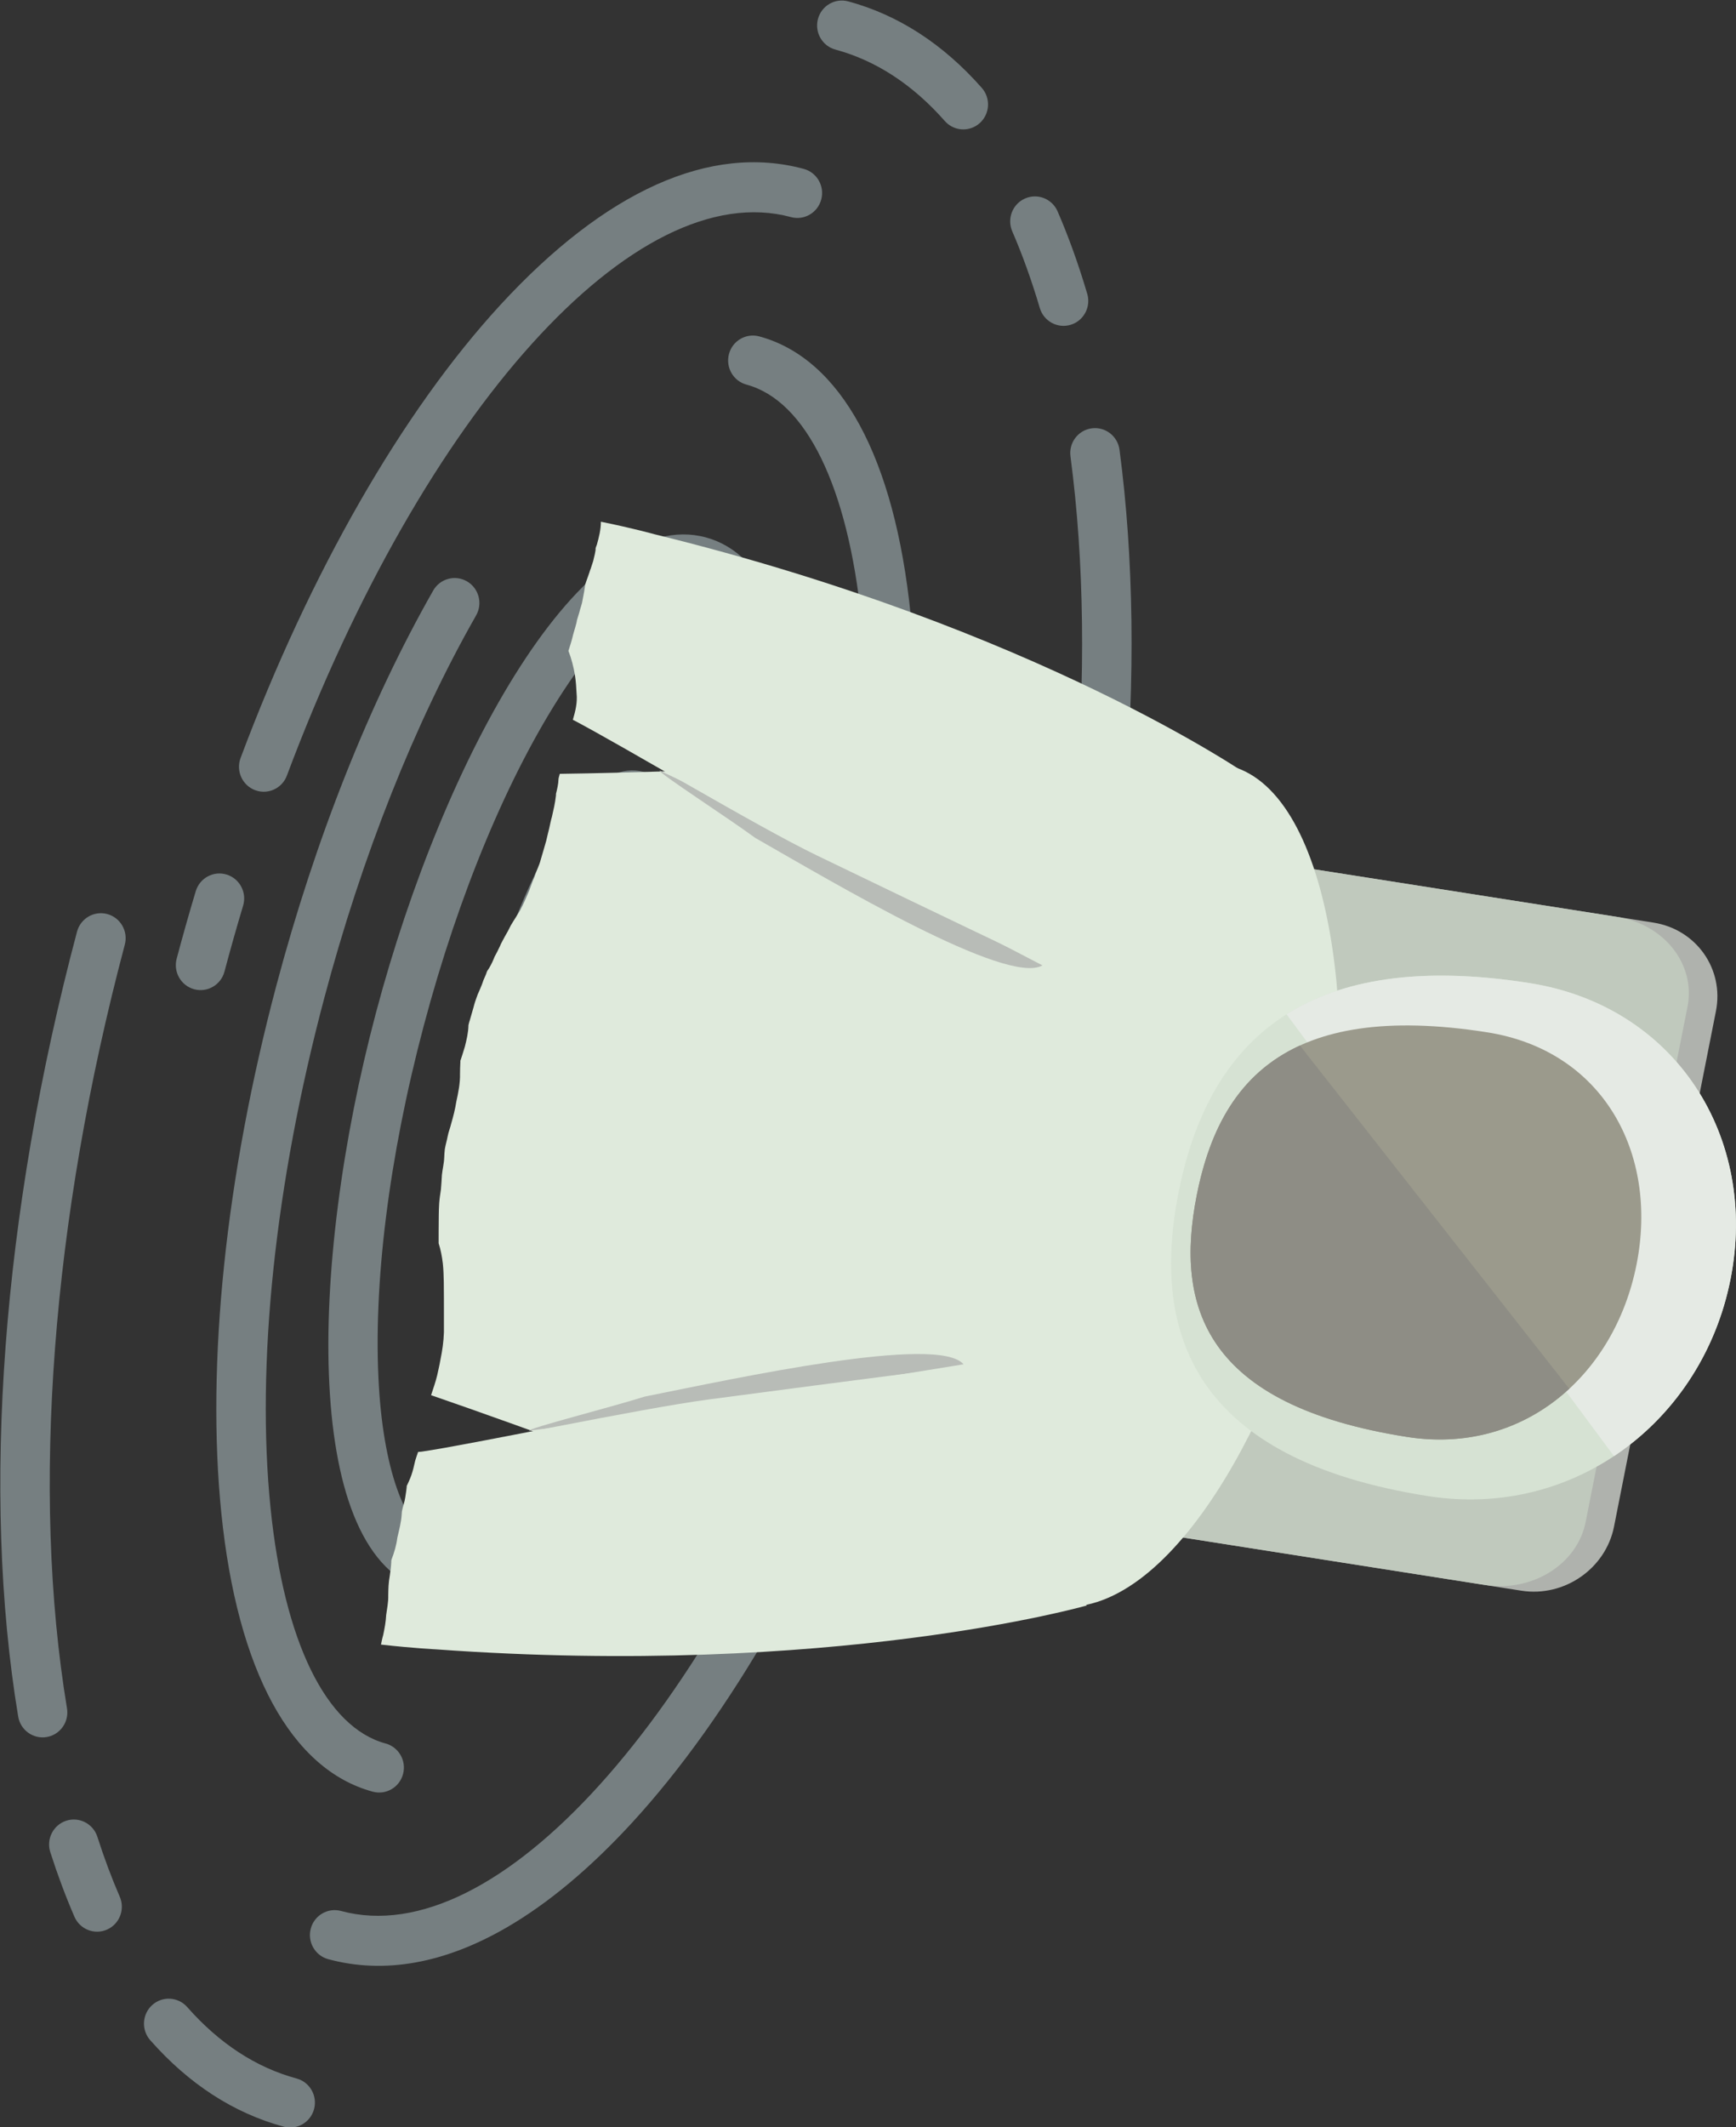 <?xml version="1.0" encoding="UTF-8" standalone="no"?>
<!-- Uploaded to: SVG Repo, www.svgrepo.com, Generator: SVG Repo Mixer Tools -->

<svg
   fill="rgba(218, 240, 245, 0.4)"
   height="1090.089"
   width="889.946"
   version="1.1"
   id="Capa_1"
   viewBox="0 0 572.376 701.099"
   xml:space="preserve"
   xmlns="http://www.w3.org/2000/svg"
   xmlns:svg="http://www.w3.org/2000/svg"><rect x="0" y="0" width="572.376" height="701.099" fill="#333333" stroke="none"/><defs
   id="defs14" />
<g
   id="g14"
   transform="matrix(0.942,-0.548,0.544,0.95,-195.675,247.28)">
	<path
   d="m 19.76,353.753 c 0.867,0.325 1.756,0.479 2.63,0.479 3.037,0 5.896,-1.859 7.024,-4.871 23.194,-61.908 69.347,-129.381 129.957,-189.991 2.929,-2.929 2.929,-7.678 0,-10.606 -2.929,-2.929 -7.678,-2.929 -10.606,0 -62.093,62.092 -109.467,131.463 -133.397,195.334 -1.453,3.879 0.513,8.202 4.392,9.655 z"
   id="path1" />
	<path
   d="m 6.665,413.005 c 0.284,0.032 0.565,0.047 0.845,0.047 3.768,0 7.015,-2.833 7.444,-6.665 0.683,-6.088 1.735,-12.475 3.129,-18.985 0.867,-4.05 -1.713,-8.037 -5.764,-8.904 -4.049,-0.865 -8.036,1.714 -8.904,5.764 -1.497,6.993 -2.63,13.875 -3.367,20.454 -0.462,4.117 2.501,7.828 6.617,8.289 z"
   id="path2" />
	<path
   d="m 16.083,445.315 c -0.833,-4.057 -4.801,-6.672 -8.856,-5.836 -4.057,0.834 -6.67,4.799 -5.836,8.856 3.549,17.266 10.973,31.645 22.064,42.736 1.464,1.465 3.384,2.197 5.303,2.197 1.919,0 3.839,-0.732 5.303,-2.197 2.929,-2.929 2.929,-7.677 0,-10.606 -8.98,-8.981 -15.029,-20.807 -17.978,-35.15 z"
   id="path3" />
	<path
   d="m 490.83,171.44 c -3.831,-1.579 -8.214,0.245 -9.792,4.075 -24.321,58.988 -69.027,122.786 -125.881,179.641 -2.929,2.929 -2.929,7.678 0,10.606 1.464,1.464 3.384,2.197 5.303,2.197 1.919,0 3.839,-0.732 5.303,-2.197 58.221,-58.221 104.085,-123.755 129.142,-184.529 1.579,-3.83 -0.246,-8.214 -4.075,-9.793 z"
   id="path4" />
	<path
   d="m 507.861,101.528 c -4.117,-0.468 -7.827,2.501 -8.289,6.617 -0.861,7.673 -2.305,15.789 -4.292,24.123 -0.961,4.029 1.526,8.074 5.556,9.035 0.585,0.14 1.17,0.206 1.746,0.206 3.392,0 6.468,-2.317 7.289,-5.762 2.129,-8.927 3.679,-17.652 4.608,-25.931 0.461,-4.115 -2.501,-7.826 -6.618,-8.288 z"
   id="path5" />
	<path
   d="m 498.443,69.211 c 0.729,3.548 3.853,5.991 7.338,5.991 0.5,0 1.009,-0.05 1.518,-0.155 4.057,-0.834 6.67,-4.799 5.836,-8.856 -3.55,-17.267 -10.973,-31.645 -22.064,-42.736 -2.929,-2.929 -7.678,-2.929 -10.606,0 -2.929,2.929 -2.929,7.678 0,10.606 8.981,8.98 15.029,20.806 17.978,35.15 z"
   id="path6" />
	<path
   d="m 287.202,374.597 c -90.916,74.396 -181.876,103.421 -216.285,69.013 -2.929,-2.929 -7.678,-2.929 -10.606,0 -2.929,2.929 -2.929,7.678 0,10.606 12.482,12.482 30.009,18.765 51.771,18.765 14.374,0 30.598,-2.743 48.428,-8.251 41.679,-12.877 90.046,-40.764 136.191,-78.524 3.206,-2.623 3.678,-7.348 1.055,-10.554 -2.623,-3.206 -7.349,-3.679 -10.554,-1.055 z"
   id="path7" />
	<path
   d="m 333.042,333.042 c -4.847,4.847 -9.828,9.671 -14.804,14.337 -3.021,2.833 -3.174,7.58 -0.34,10.601 1.476,1.574 3.472,2.37 5.472,2.37 1.839,0 3.682,-0.672 5.129,-2.029 5.093,-4.776 10.19,-9.712 15.15,-14.672 2.929,-2.929 2.929,-7.678 0,-10.606 -2.929,-2.93 -7.678,-2.93 -10.607,-0.001 z"
   id="path8" />
	<path
   d="m 222.58,141.625 c 1.67,0 3.352,-0.555 4.745,-1.696 90.917,-74.396 181.878,-103.42 216.285,-69.012 2.929,2.929 7.678,2.929 10.606,0 2.929,-2.929 2.929,-7.678 0,-10.606 -20.727,-20.727 -55.375,-24.362 -100.2,-10.514 -41.679,12.877 -90.046,40.764 -136.19,78.524 -3.206,2.623 -3.678,7.348 -1.055,10.554 1.483,1.811 3.637,2.75 5.809,2.75 z"
   id="path9" />
	<path
   d="m 176.181,183.68 c 1.919,0 3.839,-0.732 5.303,-2.197 4.85,-4.85 9.831,-9.673 14.804,-14.336 3.022,-2.833 3.174,-7.58 0.341,-10.601 -2.833,-3.021 -7.58,-3.174 -10.601,-0.341 -5.09,4.773 -10.188,9.709 -15.15,14.672 -2.929,2.929 -2.929,7.678 0,10.606 1.464,1.465 3.383,2.197 5.303,2.197 z"
   id="path10" />
	<path
   d="m 207.767,406.9 c 1.199,0 2.416,-0.288 3.545,-0.896 36.445,-19.596 74.56,-48.805 110.223,-84.468 41.977,-41.976 75.262,-87.776 93.725,-128.963 19.462,-43.416 20.208,-77.299 2.1,-95.407 -2.929,-2.929 -7.678,-2.929 -10.606,0 -2.929,2.929 -2.929,7.678 0,10.606 13.2,13.2 11.312,41.873 -5.181,78.665 -17.735,39.563 -49.926,83.774 -90.644,124.492 -34.643,34.643 -71.546,62.951 -106.72,81.864 -3.648,1.961 -5.016,6.509 -3.054,10.157 1.354,2.518 3.94,3.95 6.612,3.95 z"
   id="path11" />
	<path
   d="m 203.597,203.597 c 31.393,-31.393 65.103,-57.915 97.485,-76.7 3.583,-2.078 4.803,-6.668 2.724,-10.25 -2.079,-3.584 -6.67,-4.803 -10.25,-2.724 -33.491,19.428 -68.266,46.77 -100.565,79.068 -41.976,41.977 -75.262,87.776 -93.725,128.963 -19.462,43.416 -20.208,77.299 -2.1,95.407 1.464,1.465 3.384,2.197 5.303,2.197 1.919,0 3.839,-0.732 5.303,-2.197 2.929,-2.929 2.929,-7.678 0,-10.606 -13.2,-13.2 -11.312,-41.873 5.181,-78.665 17.735,-39.563 49.927,-83.775 90.644,-124.493 z"
   id="path12" />
	<path
   d="m 203.532,325.597 c 6.715,0 15.437,-3.253 26.317,-9.781 14.433,-8.66 31.288,-22.335 47.459,-38.508 16.172,-16.172 29.848,-33.027 38.508,-47.459 10.744,-17.907 12.615,-29.963 5.719,-36.858 -19.481,-19.482 -77.739,37.648 -84.318,44.227 -6.579,6.579 -63.709,64.834 -44.227,84.318 2.706,2.705 6.205,4.061 10.542,4.061 z m 10.049,-36.441 c 8.11,-12.682 20.271,-27.36 34.243,-41.333 13.972,-13.972 28.651,-26.133 41.333,-34.243 12.102,-7.74 18.826,-9.534 21.424,-9.635 -0.102,2.598 -1.896,9.323 -9.635,21.424 -8.11,12.681 -20.271,27.36 -34.243,41.332 -13.972,13.972 -28.651,26.133 -41.332,34.244 -12.102,7.739 -18.827,9.534 -21.424,9.635 0.1,-2.598 1.895,-9.323 9.634,-21.424 z"
   id="path13" />
	<path
   d="m 163.943,381.385 c 34.958,0 90.969,-37.452 135.48,-81.963 56.171,-56.171 101.095,-130.646 73.711,-158.029 -27.383,-27.384 -101.858,17.541 -158.029,73.711 -56.171,56.171 -101.095,130.646 -73.711,158.029 5.683,5.685 13.391,8.252 22.549,8.252 z m -4.215,-68.646 c 13.571,-27.143 37.004,-58.05 65.983,-87.028 28.979,-28.978 59.886,-52.412 87.028,-65.983 15.145,-7.572 28.413,-11.51 37.853,-11.51 5.302,0 9.396,1.243 11.936,3.782 7.059,7.059 4.097,26.136 -7.729,49.788 -13.571,27.143 -37.004,58.05 -65.983,87.029 -28.979,28.979 -59.886,52.412 -87.028,65.983 -23.651,11.826 -42.729,14.787 -49.788,7.729 -7.059,-7.061 -4.098,-26.139 7.728,-49.79 z"
   id="path14" />
</g>
<g
   id="g15"
   transform="matrix(-0.337,1.704,-1.91,-0.3,607.925,232.728)"><g
     id="g3"
     transform="translate(-137.405,-37.949)">
	
	
</g><g
     id="g6"
     transform="translate(-137.405,-37.949)">
	
	
</g><g
     id="g11"
     transform="translate(-137.405,-37.949)">
	
	
</g><path
     style="fill:#afb2ad"
     d="M 160.683,11.314 H 60.997 c -8.157,0 -14.77,5.998 -14.77,13.397 v 90.433 c 0,7.399 6.612,13.397 14.77,13.397 h 99.686 c 8.156,0 14.769,-5.998 14.769,-13.397 V 24.711 c -0.001,-7.399 -6.613,-13.397 -14.769,-13.397 z"
     id="path15" /><path
     style="fill:#c0c9bd"
     d="M 160.683,16.22 H 60.997 c -8.157,0 -14.77,6.612 -14.77,14.769 v 99.687 c 0,8.156 6.612,14.768 14.77,14.768 h 99.686 c 8.156,0 14.769,-6.612 14.769,-14.768 V 30.989 c -0.001,-8.156 -6.613,-14.769 -14.769,-14.769 z"
     id="path16" /><g
     id="g18"
     transform="translate(-137.405,-37.949)">
	<path
   style="fill:#dfeadc"
   d="m 323.375,138.564 c -3.051,-19.511 -40.789,-30.416 -72.722,-30.416 h -4.817 c -31.933,0 -70.535,12.123 -72.722,30.416 -1.649,13.804 0.138,51.02 1.116,68.458 19.929,17.014 45.785,27.291 74.043,27.291 28.296,0 54.18,-10.303 74.121,-27.356 1.182,-17.253 3.271,-53.737 0.981,-68.393 z"
   id="path17" />
	<path
   id="path18"
   style="fill:#dfeadc"
   d="m 169.687,162.353 c 4.707,25.547 13.667,64.432 18.273,88.336 0.067,-1e-5 0.006,3.3e-4 0.096,2.9e-4 0.313,0.003 0.627,0.068 0.938,0.033 0.855,-0.143 1.988,-0.105 2.919,-0.062 -0.144,-0.028 0.259,-0.051 0.347,-0.061 1.329,-0.1 2.663,-0.06 3.993,-0.021 0.771,0.061 1.399,0.052 2.167,0.07 0.946,0.059 1.457,0.038 2.473,0.088 1.254,0.099 2.509,0.185 3.762,0.298 1.131,0.05 2.235,0.376 3.358,0.468 0.996,0.217 1.785,0.282 2.799,0.443 1.306,0.242 2.599,0.505 3.884,0.848 1.047,0.32 2.064,0.736 3.11,1.061 0.019,0.006 0.039,0.011 0.059,0.018 0.741,0.174 1.466,0.373 2.193,0.612 0.096,0.031 0.191,0.072 0.29,0.094 0.093,0.021 -0.364,-0.113 -0.272,-0.09 0.5,0.125 0.948,0.287 1.462,0.403 -0.135,-0.035 0.608,0.15 0.457,0.109 -1.181,-0.321 1.544,0.368 0.925,0.197 1.294,0.351 1.053,0.285 1.214,0.335 0.791,0.133 1.557,0.289 2.337,0.546 0.213,0.07 0.422,0.154 0.632,0.234 0.44,0.057 0.571,0.057 1.769,0.31 0.008,0.002 0.016,0.005 0.025,0.007 0.76,0.082 0.943,0.125 1.936,0.306 1.034,0.226 0.788,0.162 1.824,0.311 0.337,0.03 0.789,0.117 1.543,0.141 0.922,0.068 1.865,0.134 2.796,0.216 -0.056,0.02 1.135,0.073 0.867,0.04 1.359,-0.209 2.727,-0.164 4.093,-0.098 0.985,0.069 1.964,0.199 2.946,0.301 -0.239,-0.051 -0.033,-0.053 0.159,-0.074 0.708,-0.083 1.412,-0.201 2.115,-0.316 1.766,-0.347 3.563,-0.333 5.352,-0.303 1.406,-0.049 2.81,0.014 4.212,0.128 0.841,0.023 1.68,0.185 2.521,0.174 0.838,-0.007 1.671,0.072 2.508,0.049 0.528,-0.035 1.053,-0.104 1.578,-0.176 1.102,-0.16 2.215,-0.095 3.321,-0.188 0.928,-0.116 1.852,-0.229 2.783,-0.317 0.868,-0.038 1.734,-0.07 2.598,-0.162 0.789,-0.089 1.574,-0.217 2.358,-0.343 1,-0.163 1.997,-0.335 2.995,-0.508 0.732,-0.127 1.464,-0.256 2.195,-0.385 1.166,-0.574 2.394,-1 3.639,-1.364 1.141,-0.318 2.302,-0.552 3.464,-0.779 1.04,-0.2 2.083,-0.386 3.125,-0.573 1.015,-0.181 2.03,-0.36 3.045,-0.539 1.087,-0.192 2.174,-0.385 3.261,-0.576 1.749,-0.255 3.517,-0.344 5.283,-0.325 1.002,-0.03 2.003,0.021 3.005,0.029 1.306,0.048 2.601,0.221 3.898,0.364 6.65,-34.019 22.917,-101.155 21.051,-113.095 -3.051,-19.511 -46.914,-30.415 -78.849,-30.415 l -4.818,-3.9e-4 c -31.932,0 -76.796,12.123 -78.981,30.416 -0.412,3.451 0.841,12.254 2.966,23.789 z m 56.719,93.835 c 0.145,0.018 0.14,0.031 0.248,0.044 -0.045,-0.008 -0.089,-0.017 -0.134,-0.026 -0.038,-0.007 -0.152,-0.023 -0.114,-0.018 z m 0.845,0.177 c 0.119,0.046 0.239,0.089 0.359,0.133 0.022,0.008 0.09,0.03 0.068,0.021 -0.105,-0.042 -0.212,-0.08 -0.318,-0.12 -0.003,-0.003 -0.007,-0.006 -0.01,-0.008 -0.033,-0.009 -0.066,-0.018 -0.099,-0.027 z m 52.486,-0.967 0.024,-0.004 c 0.03,-0.009 0.113,-0.04 0.085,-0.03 -0.191,0.071 -0.009,-0.004 -0.108,0.034 z" />
</g><path
     style="fill:#d6e2d3"
     d="M 110.839,0 C 83.438,0 61.223,18.188 61.223,43.482 c 0,40.348 22.215,51.798 49.616,51.798 27.404,0 49.617,-11.45 49.617,-51.798 0,-25.294 -22.213,-43.482 -49.617,-43.482 z"
     id="path19" /><path
     style="fill:#e5eae4"
     d="M 110.839,0 C 83.438,0 61.223,18.188 61.223,43.482 c 0,19.014 4.933,31.611 13.018,39.615 L 147.48,13.654 C 138.406,5.1 125.351,0 110.839,0 Z"
     id="path20" /><path
     style="fill:#9b9a8c"
     d="m 110.839,16.22 c -21.612,0 -39.133,12.764 -39.133,32.715 0,34.896 17.521,43.211 39.133,43.211 21.613,0 39.134,-8.315 39.134,-43.211 0,-19.951 -17.521,-32.715 -39.134,-32.715 z"
     id="path21" /><path
     style="fill:#8e8d85"
     d="m 136.153,23.373 -56.449,56.45 c 7.149,9.449 18.435,12.323 31.135,12.323 21.613,0 39.134,-8.315 39.134,-43.211 0,-11.037 -5.367,-19.868 -13.82,-25.562 z"
     id="path22" /><g
     id="g24"
     transform="translate(-137.405,-37.949)">
	<path
   style="fill:#b8bcb7"
   d="m 209.666,163.538 -18.951,51.233 -6.315,19.3 c 0.452,0.183 6.666,-12.632 9.824,-18.248 6.14,-14.737 20.352,-47.02 15.442,-52.285 z"
   id="path23" />
	<path
   style="fill:#b8bcb7"
   d="m 305.778,214.772 -18.95,-51.233 c -4.911,5.264 9.301,37.548 15.441,52.286 3.158,5.615 9.372,18.431 9.824,18.248 z"
   id="path24" />
</g><g
     id="g26"
     transform="translate(-137.405,-37.949)">
	<path
   id="path25"
   style="fill:#dfeadc"
   d="m 288.268,166.697 c 0,0 3.797,11.742 12.634,38.251 3.86,11.581 15.469,38.337 18.275,46.408 0.047,0.134 0.121,0.429 0.174,0.604 0.581,0.073 1.163,0.143 1.747,0.196 0.401,0.032 1.18,0.016 2.067,0.086 0.986,0.067 1.95,0.274 2.909,0.496 0.045,-0.055 1.908,-0.131 2.128,-0.133 0.917,-0.056 1.832,0.109 2.748,0.097 0.2,-0.013 0.399,-0.031 0.598,-0.062 1.504,-0.189 3.013,-0.08 4.52,-0.044 1.42,-0.096 2.835,0.031 4.239,0.246 0.754,-0.017 -0.251,0.074 0.368,-0.019 0.895,-0.125 1.796,-0.184 2.698,-0.219 0.644,-0.01 1.287,-0.053 1.926,-0.126 0.623,-0.074 1.244,-0.173 1.863,-0.273 1.225,-0.253 2.477,-0.222 3.718,-0.3 1.273,-0.166 2.551,-0.181 3.832,-0.164 0.622,0.054 1.245,0.048 1.867,0.056 -0.266,-5.532 -0.731,-9.389 -0.731,-9.389 -6.316,-67.375 -27.401,-107.468 -27.401,-107.468 z" />
	<path
   id="path26"
   style="fill:#dfeadc"
   d="m 139.453,252.146 c 1.482,-0.261 2.973,-0.189 4.463,-0.083 0.237,0.057 0.459,0.072 0.651,0.088 0.463,-0.119 1.813,-0.043 2.504,-0.016 2.416,0.274 0.888,0.067 2.147,0.277 0.011,0.002 -0.021,-0.008 -0.031,-0.011 -0.074,-0.014 -0.149,-0.022 -0.223,-0.037 -0.386,-0.076 0.781,0.087 1.171,0.133 0.614,0.105 0.948,0.115 1.674,0.209 0.135,-0.066 2.384,-0.1 2.876,-0.083 0.617,-0.046 1.635,0.097 2.408,0.157 -1.726,-0.203 2.344,0.206 1.554,0.106 0.492,-0.027 1.952,0.1 2.737,0.167 1.091,0.027 2.175,0.135 3.258,0.252 1.396,-0.782 2.872,-1.395 4.388,-1.902 1.101,-0.353 2.225,-0.625 3.354,-0.872 1.676,-0.458 3.355,-0.391 5.046,-0.246 3.462,-9.303 14.575,-34.293 18.257,-45.34 8.838,-26.508 12.634,-38.25 12.634,-38.25 L 168.14,134.939 c 0,0 -21.601,40.443 -27.917,107.819 0,0 -0.502,3.823 -0.77,9.388 z m 5.114,0.005 c -0.007,0.002 -0.028,4.7e-4 -0.034,0.002 0.504,0.024 0.342,0.023 0.034,-0.002 z m 7.436,0.581 c 0.118,0.017 0.073,0.004 0.221,0.027 -0.015,-0.004 -0.059,-0.011 -0.044,-0.012 0.123,-0.003 -0.081,-0.009 -0.177,-0.015 z m 13.415,0.658 c 0.034,0.006 0.069,0.009 0.103,0.015 0.006,-0.007 -9.9e-4,-0.013 0.044,-0.021 -0.03,-0.013 -0.106,0.011 -0.148,0.006 z" />
</g></g></svg>
